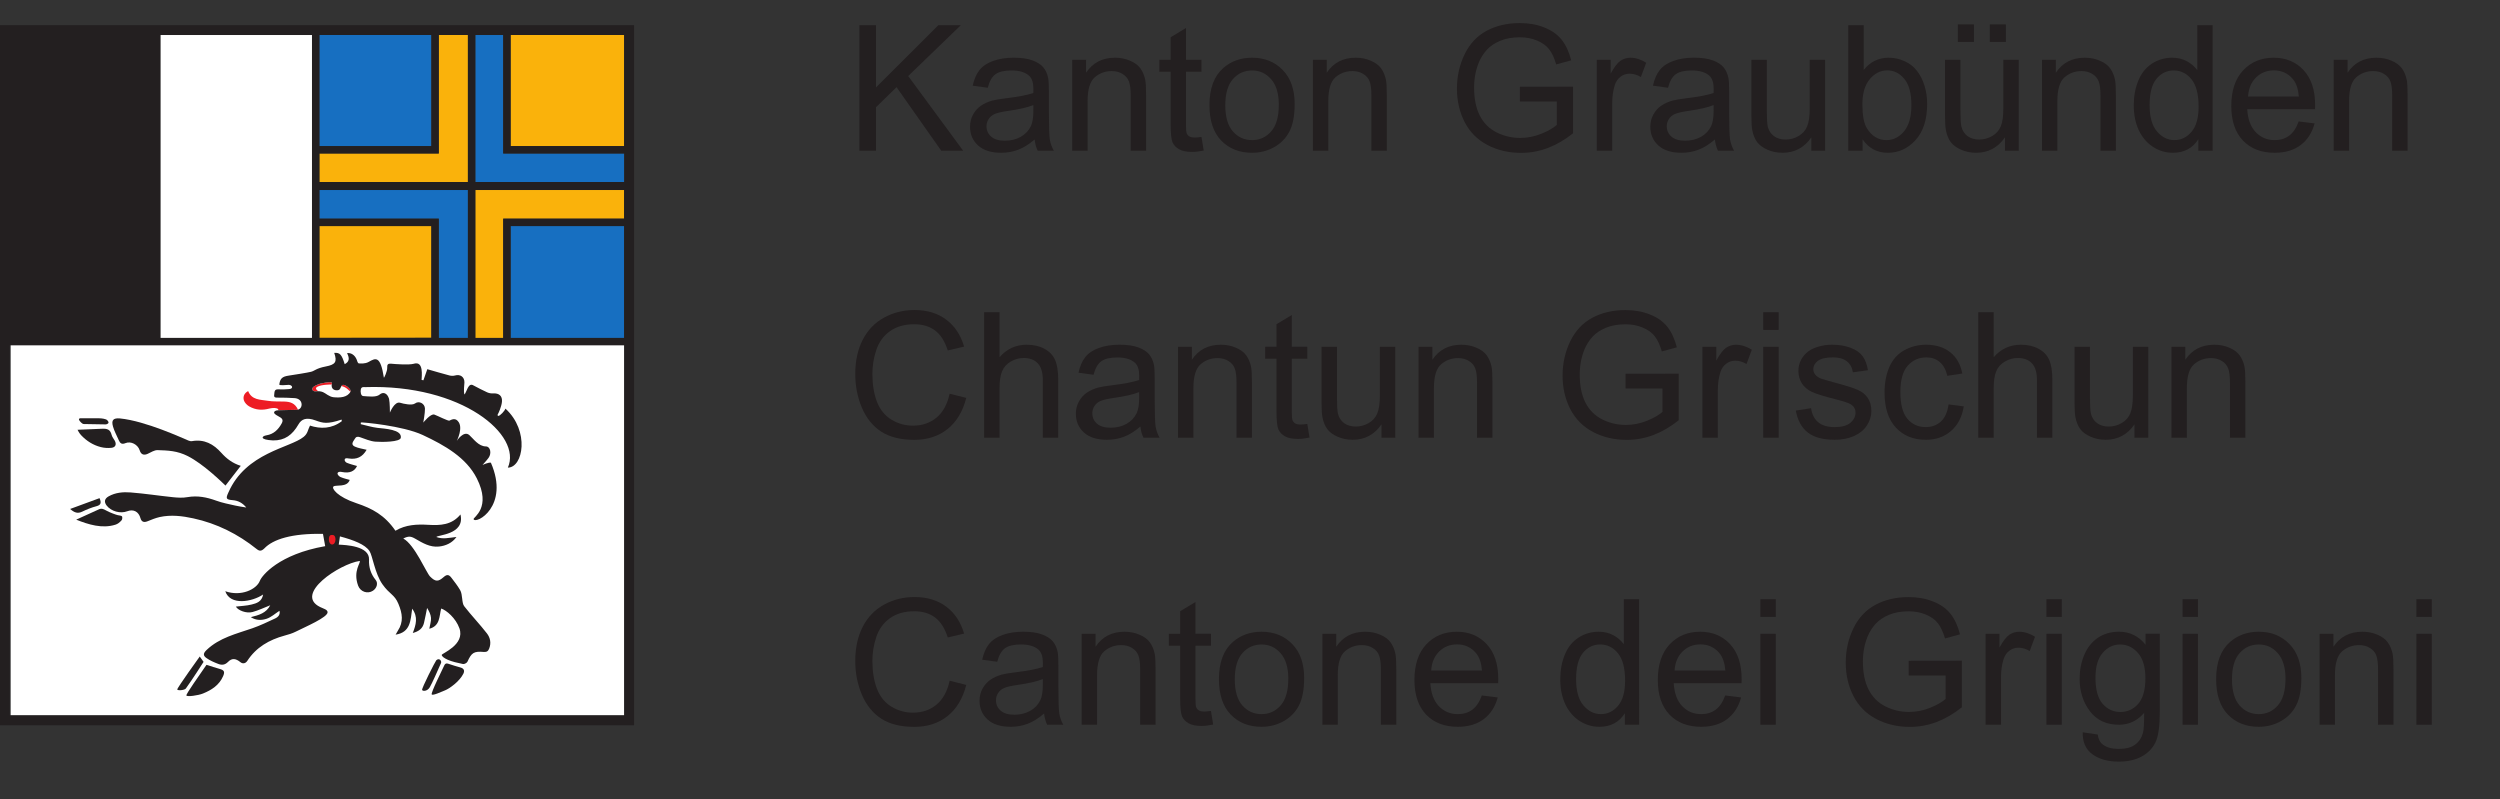 <?xml version="1.0" encoding="UTF-8" standalone="no"?>
<!-- Created with Inkscape (http://www.inkscape.org/) -->

<svg
   version="1.1"
   id="svg2"
   width="209"
   height="66.827"
   viewBox="0 0 209 66.827"
   sodipodi:docname="Logo_3-sprachig_4-farbig.eps"
   xmlns:inkscape="http://www.inkscape.org/namespaces/inkscape"
   xmlns:sodipodi="http://sodipodi.sourceforge.net/DTD/sodipodi-0.dtd"
   xmlns="http://www.w3.org/2000/svg"
   xmlns:svg="http://www.w3.org/2000/svg">
  <rect x="0" y="0" width="209" height="66.827" fill="#333333" stroke="none"/>
  <defs
     id="defs6" />
  <sodipodi:namedview
     id="namedview4"
     pagecolor="#ffffff"
     bordercolor="#000000"
     borderopacity="0.25"
     inkscape:showpageshadow="2"
     inkscape:pageopacity="0.0"
     inkscape:pagecheckerboard="0"
     inkscape:deskcolor="#d1d1d1" />
  <g
     id="g8"
     inkscape:groupmode="layer"
     inkscape:label="ink_ext_XXXXXX"
     transform="matrix(1.333,0,0,-1.333,0,66.827)">
    <g
       id="g10"
       transform="scale(0.1)">
      <g
         id="g12"
         transform="scale(10)">
        <g
           aria-label="Kanton Graubünden
Chantun Grischun
Cantone dei Grigioni"
           transform="matrix(1,0,0,-1,53.091,40.68)"
           id="text20"
           style="font-size:11px;font-family:Arial;-inkscape-font-specification:ArialMT;fill:#231f20">
          <path
             d="M 0.806,0 V -7.874 H 1.848 v 3.905 L 5.758,-7.874 H 7.17 L 3.867,-4.684 7.315,0 h -1.375 L 3.137,-3.985 1.848,-2.729 V 0 Z"
             id="path72" />
          <path
             d="m 11.796,-0.704 q -0.537,0.457 -1.037,0.645 -0.494,0.188 -1.063,0.188 -0.94,0 -1.445,-0.457 -0.505,-0.462 -0.505,-1.176 0,-0.419 0.188,-0.763 0.193,-0.349 0.5,-0.559 0.312,-0.209 0.698,-0.317 0.285,-0.075 0.859,-0.145 1.171,-0.14 1.724,-0.333 0.005,-0.199 0.005,-0.252 0,-0.591 -0.274,-0.833 -0.371,-0.328 -1.101,-0.328 -0.682,0 -1.01,0.242 -0.322,0.236 -0.478,0.843 L 7.913,-4.077 q 0.129,-0.607 0.424,-0.978 0.295,-0.376 0.854,-0.575 0.559,-0.204 1.294,-0.204 0.73,0 1.187,0.172 0.457,0.172 0.671,0.435 0.215,0.258 0.301,0.655 0.048,0.247 0.048,0.892 v 1.289 q 0,1.348 0.059,1.708 Q 12.817,-0.328 13,0 h -1.01 q -0.15,-0.301 -0.193,-0.704 z M 11.716,-2.863 q -0.526,0.215 -1.579,0.365 -0.596,0.086 -0.843,0.193 -0.247,0.107 -0.381,0.317 -0.134,0.204 -0.134,0.457 0,0.387 0.29,0.645 0.295,0.258 0.859,0.258 0.559,0 0.994,-0.242 0.435,-0.247 0.639,-0.671 0.156,-0.328 0.156,-0.967 z"
             id="path74" />
          <path
             d="m 14.152,0 v -5.704 h 0.87 v 0.811 q 0.628,-0.94 1.815,-0.94 0.516,0 0.945,0.188 0.435,0.183 0.65,0.483 0.215,0.301 0.301,0.714 0.054,0.269 0.054,0.94 V 0 H 17.821 v -3.47 q 0,-0.591 -0.113,-0.881 -0.113,-0.295 -0.403,-0.467 -0.285,-0.177 -0.671,-0.177 -0.618,0 -1.069,0.392 -0.446,0.392 -0.446,1.488 V 0 Z"
             id="path76" />
          <path
             d="m 22.261,-0.865 0.14,0.854 q -0.408,0.086 -0.73,0.086 -0.526,0 -0.816,-0.167 Q 20.563,-0.258 20.445,-0.526 20.327,-0.8 20.327,-1.67 v -3.282 h -0.709 v -0.752 h 0.709 v -1.413 l 0.961,-0.58 v 1.993 h 0.972 v 0.752 h -0.972 v 3.335 q 0,0.414 0.048,0.532 0.054,0.118 0.167,0.188 0.118,0.07 0.333,0.07 0.161,0 0.424,-0.038 z"
             id="path78" />
          <path
             d="m 22.76,-2.852 q 0,-1.584 0.881,-2.347 0.736,-0.634 1.794,-0.634 1.176,0 1.923,0.773 0.747,0.768 0.747,2.127 0,1.101 -0.333,1.735 -0.328,0.628 -0.961,0.978 -0.628,0.349 -1.375,0.349 -1.198,0 -1.939,-0.768 -0.736,-0.768 -0.736,-2.213 z m 0.994,0 q 0,1.096 0.478,1.644 0.478,0.542 1.203,0.542 0.72,0 1.198,-0.548 0.478,-0.548 0.478,-1.67 0,-1.058 -0.483,-1.601 -0.478,-0.548 -1.192,-0.548 -0.725,0 -1.203,0.542 -0.478,0.542 -0.478,1.638 z"
             id="path80" />
          <path
             d="m 29.248,0 v -5.704 h 0.87 v 0.811 q 0.628,-0.94 1.815,-0.94 0.516,0 0.945,0.188 0.435,0.183 0.65,0.483 0.215,0.301 0.301,0.714 0.054,0.269 0.054,0.94 V 0 H 32.917 v -3.47 q 0,-0.591 -0.113,-0.881 -0.113,-0.295 -0.403,-0.467 -0.285,-0.177 -0.671,-0.177 -0.618,0 -1.069,0.392 -0.446,0.392 -0.446,1.488 V 0 Z"
             id="path82" />
          <path
             d="M 42.23,-3.088 V -4.012 l 3.335,-0.005 v 2.922 q -0.768,0.612 -1.584,0.924 -0.816,0.306 -1.676,0.306 -1.16,0 -2.111,-0.494 -0.945,-0.5 -1.429,-1.439 -0.483,-0.94 -0.483,-2.1 0,-1.149 0.478,-2.143 0.483,-0.999 1.386,-1.482 0.902,-0.483 2.079,-0.483 0.854,0 1.542,0.279 0.693,0.274 1.085,0.768 0.392,0.494 0.596,1.289 l -0.94,0.258 q -0.177,-0.602 -0.44,-0.945 -0.263,-0.344 -0.752,-0.548 -0.489,-0.209 -1.085,-0.209 -0.714,0 -1.235,0.22 -0.521,0.215 -0.843,0.569 -0.317,0.354 -0.494,0.779 -0.301,0.73 -0.301,1.584 0,1.053 0.36,1.762 0.365,0.709 1.058,1.053 0.693,0.344 1.472,0.344 0.677,0 1.321,-0.258 0.645,-0.263 0.978,-0.559 v -1.466 z"
             id="path84" />
          <path
             d="m 47.053,0 v -5.704 h 0.87 v 0.865 q 0.333,-0.607 0.612,-0.8 0.285,-0.193 0.623,-0.193 0.489,0 0.994,0.312 l -0.333,0.897 q -0.354,-0.209 -0.709,-0.209 -0.317,0 -0.569,0.193 -0.252,0.188 -0.36,0.526 -0.161,0.516 -0.161,1.128 V 0 Z"
             id="path86" />
          <path
             d="m 54.46,-0.704 q -0.537,0.457 -1.037,0.645 -0.494,0.188 -1.063,0.188 -0.94,0 -1.445,-0.457 -0.505,-0.462 -0.505,-1.176 0,-0.419 0.188,-0.763 0.193,-0.349 0.5,-0.559 0.312,-0.209 0.698,-0.317 0.285,-0.075 0.859,-0.145 1.171,-0.14 1.724,-0.333 0.005,-0.199 0.005,-0.252 0,-0.591 -0.274,-0.833 -0.371,-0.328 -1.101,-0.328 -0.682,0 -1.01,0.242 -0.322,0.236 -0.478,0.843 l -0.945,-0.129 q 0.129,-0.607 0.424,-0.978 0.295,-0.376 0.854,-0.575 0.559,-0.204 1.294,-0.204 0.73,0 1.187,0.172 0.457,0.172 0.671,0.435 0.215,0.258 0.301,0.655 0.048,0.247 0.048,0.892 v 1.289 q 0,1.348 0.059,1.708 Q 55.48,-0.328 55.663,0 h -1.01 q -0.15,-0.301 -0.193,-0.704 z M 54.379,-2.863 q -0.526,0.215 -1.579,0.365 -0.596,0.086 -0.843,0.193 -0.247,0.107 -0.381,0.317 -0.134,0.204 -0.134,0.457 0,0.387 0.29,0.645 0.295,0.258 0.859,0.258 0.559,0 0.994,-0.242 0.435,-0.247 0.639,-0.671 0.156,-0.328 0.156,-0.967 z"
             id="path88" />
          <path
             d="m 60.508,0 v -0.838 q -0.666,0.967 -1.81,0.967 -0.505,0 -0.945,-0.193 -0.435,-0.193 -0.65,-0.483 -0.209,-0.295 -0.295,-0.72 -0.059,-0.285 -0.059,-0.902 v -3.534 h 0.967 v 3.164 q 0,0.757 0.059,1.021 0.091,0.381 0.387,0.602 0.295,0.215 0.73,0.215 0.435,0 0.816,-0.22 0.381,-0.226 0.537,-0.607 0.161,-0.387 0.161,-1.117 v -3.056 h 0.967 V 0 Z"
             id="path90" />
          <path
             d="m 63.722,0 h -0.897 v -7.874 h 0.967 v 2.809 q 0.612,-0.768 1.563,-0.768 0.526,0 0.994,0.215 0.473,0.209 0.773,0.596 0.306,0.381 0.478,0.924 0.172,0.542 0.172,1.16 0,1.466 -0.725,2.267 -0.725,0.8 -1.74,0.8 -1.01,0 -1.584,-0.843 z m -0.011,-2.895 q 0,1.026 0.279,1.482 0.457,0.747 1.235,0.747 0.634,0 1.096,-0.548 0.462,-0.553 0.462,-1.644 0,-1.117 -0.446,-1.649 -0.44,-0.532 -1.069,-0.532 -0.634,0 -1.096,0.553 -0.462,0.548 -0.462,1.59 z"
             id="path92" />
          <path
             d="m 72.651,0 v -0.838 q -0.666,0.967 -1.81,0.967 -0.505,0 -0.945,-0.193 -0.435,-0.193 -0.65,-0.483 -0.209,-0.295 -0.295,-0.72 -0.059,-0.285 -0.059,-0.902 v -3.534 h 0.967 v 3.164 q 0,0.757 0.059,1.021 0.091,0.381 0.387,0.602 0.295,0.215 0.73,0.215 0.435,0 0.816,-0.22 0.381,-0.226 0.537,-0.607 0.161,-0.387 0.161,-1.117 v -3.056 h 0.967 V 0 Z m -2.954,-6.821 v -1.101 h 1.01 v 1.101 z m 2.003,0 v -1.101 h 1.01 v 1.101 z"
             id="path94" />
          <path
             d="m 74.973,0 v -5.704 h 0.87 v 0.811 q 0.628,-0.94 1.815,-0.94 0.516,0 0.945,0.188 0.435,0.183 0.65,0.483 0.215,0.301 0.301,0.714 0.054,0.269 0.054,0.94 V 0 h -0.967 v -3.47 q 0,-0.591 -0.113,-0.881 -0.113,-0.295 -0.403,-0.467 -0.285,-0.177 -0.671,-0.177 -0.618,0 -1.069,0.392 -0.446,0.392 -0.446,1.488 V 0 Z"
             id="path96" />
          <path
             d="m 84.779,0 v -0.72 q -0.542,0.849 -1.595,0.849 -0.682,0 -1.257,-0.376 -0.569,-0.376 -0.886,-1.047 -0.312,-0.677 -0.312,-1.552 0,-0.854 0.285,-1.547 0.285,-0.698 0.854,-1.069 0.569,-0.371 1.273,-0.371 0.516,0 0.918,0.22 0.403,0.215 0.655,0.564 V -7.874 H 85.676 V 0 Z m -3.056,-2.847 q 0,1.096 0.462,1.638 0.462,0.542 1.09,0.542 0.634,0 1.074,-0.516 0.446,-0.521 0.446,-1.584 0,-1.171 -0.451,-1.719 -0.451,-0.548 -1.112,-0.548 -0.645,0 -1.08,0.526 -0.43,0.526 -0.43,1.66 z"
             id="path98" />
          <path
             d="m 91.072,-1.837 0.999,0.124 q -0.236,0.875 -0.875,1.359 -0.639,0.483 -1.633,0.483 -1.251,0 -1.987,-0.768 -0.73,-0.773 -0.73,-2.165 0,-1.439 0.741,-2.234 0.741,-0.795 1.923,-0.795 1.144,0 1.869,0.779 0.725,0.779 0.725,2.191 0,0.086 -0.005,0.258 h -4.254 q 0.054,0.94 0.532,1.439 0.478,0.5 1.192,0.5 0.532,0 0.908,-0.279 0.376,-0.279 0.596,-0.892 z m -3.174,-1.563 h 3.185 q -0.064,-0.72 -0.365,-1.08 -0.462,-0.559 -1.198,-0.559 -0.666,0 -1.123,0.446 -0.451,0.446 -0.5,1.192 z"
             id="path100" />
          <path
             d="m 93.268,0 v -5.704 h 0.87 v 0.811 q 0.628,-0.94 1.815,-0.94 0.516,0 0.945,0.188 0.435,0.183 0.65,0.483 0.215,0.301 0.301,0.714 0.054,0.269 0.054,0.94 V 0 h -0.967 v -3.47 q 0,-0.591 -0.113,-0.881 -0.113,-0.295 -0.403,-0.467 -0.285,-0.177 -0.671,-0.177 -0.618,0 -1.069,0.392 -0.446,0.392 -0.446,1.488 V 0 Z"
             id="path102" />
          <path
             d="m 6.467,15.239 1.042,0.263 q -0.328,1.284 -1.182,1.96 -0.849,0.671 -2.079,0.671 -1.273,0 -2.073,-0.516 -0.795,-0.521 -1.214,-1.504 -0.414,-0.983 -0.414,-2.111 0,-1.23 0.467,-2.143 0.473,-0.918 1.337,-1.391 0.87,-0.478 1.912,-0.478 1.182,0 1.987,0.602 0.806,0.602 1.123,1.692 L 6.349,12.527 Q 6.075,11.667 5.554,11.275 q -0.521,-0.392 -1.311,-0.392 -0.908,0 -1.52,0.435 -0.607,0.435 -0.854,1.171 -0.247,0.73 -0.247,1.509 0,1.004 0.29,1.756 0.295,0.747 0.913,1.117 0.618,0.371 1.337,0.371 0.875,0 1.482,-0.505 0.607,-0.505 0.822,-1.499 z"
             id="path104" />
          <path
             d="m 8.63,18 v -7.874 h 0.967 v 2.825 q 0.677,-0.784 1.708,-0.784 0.634,0 1.101,0.252 0.467,0.247 0.666,0.688 0.204,0.44 0.204,1.278 V 18 h -0.967 v -3.615 q 0,-0.725 -0.317,-1.053 -0.312,-0.333 -0.886,-0.333 -0.43,0 -0.811,0.226 -0.376,0.22 -0.537,0.602 -0.161,0.381 -0.161,1.053 V 18 Z"
             id="path106" />
          <path
             d="m 18.432,17.296 q -0.537,0.457 -1.037,0.645 -0.494,0.188 -1.063,0.188 -0.94,0 -1.445,-0.457 -0.505,-0.462 -0.505,-1.176 0,-0.419 0.188,-0.763 0.193,-0.349 0.5,-0.559 0.312,-0.209 0.698,-0.317 0.285,-0.075 0.859,-0.145 1.171,-0.14 1.724,-0.333 0.005,-0.199 0.005,-0.252 0,-0.591 -0.274,-0.833 -0.371,-0.328 -1.101,-0.328 -0.682,0 -1.01,0.242 -0.322,0.236 -0.478,0.843 L 14.548,13.923 q 0.129,-0.607 0.424,-0.978 0.295,-0.376 0.854,-0.575 0.559,-0.204 1.294,-0.204 0.73,0 1.187,0.172 0.457,0.172 0.671,0.435 0.215,0.258 0.301,0.655 0.048,0.247 0.048,0.892 v 1.289 q 0,1.348 0.059,1.708 0.064,0.354 0.247,0.682 h -1.01 q -0.15,-0.301 -0.193,-0.704 z m -0.081,-2.159 q -0.526,0.215 -1.579,0.365 -0.596,0.086 -0.843,0.193 -0.247,0.107 -0.381,0.317 -0.134,0.204 -0.134,0.457 0,0.387 0.29,0.645 0.295,0.258 0.859,0.258 0.559,0 0.994,-0.242 0.435,-0.247 0.639,-0.671 0.156,-0.328 0.156,-0.967 z"
             id="path108" />
          <path
             d="m 20.789,18 v -5.704 h 0.87 v 0.811 q 0.628,-0.94 1.815,-0.94 0.516,0 0.945,0.188 0.435,0.183 0.65,0.483 0.215,0.301 0.301,0.714 0.054,0.269 0.054,0.94 V 18 h -0.967 v -3.47 q 0,-0.591 -0.113,-0.881 -0.113,-0.295 -0.403,-0.467 -0.285,-0.177 -0.671,-0.177 -0.618,0 -1.069,0.392 -0.446,0.392 -0.446,1.488 V 18 Z"
             id="path110" />
          <path
             d="m 28.897,17.135 0.14,0.854 q -0.408,0.086 -0.73,0.086 -0.526,0 -0.816,-0.167 -0.29,-0.167 -0.408,-0.435 -0.118,-0.274 -0.118,-1.144 v -3.282 h -0.709 v -0.752 h 0.709 v -1.413 l 0.961,-0.58 v 1.993 h 0.972 v 0.752 h -0.972 v 3.335 q 0,0.414 0.048,0.532 0.054,0.118 0.167,0.188 0.118,0.07 0.333,0.07 0.161,0 0.424,-0.038 z"
             id="path112" />
          <path
             d="m 33.55,18 v -0.838 q -0.666,0.967 -1.81,0.967 -0.505,0 -0.945,-0.193 -0.435,-0.193 -0.65,-0.483 -0.209,-0.295 -0.295,-0.72 -0.059,-0.285 -0.059,-0.902 v -3.534 h 0.967 v 3.164 q 0,0.757 0.059,1.021 0.091,0.381 0.387,0.602 0.295,0.215 0.73,0.215 0.435,0 0.816,-0.22 0.381,-0.226 0.537,-0.607 0.161,-0.387 0.161,-1.117 v -3.056 h 0.967 V 18 Z"
             id="path114" />
          <path
             d="m 35.873,18 v -5.704 h 0.87 v 0.811 q 0.628,-0.94 1.815,-0.94 0.516,0 0.945,0.188 0.435,0.183 0.65,0.483 0.215,0.301 0.301,0.714 0.054,0.269 0.054,0.94 V 18 h -0.967 v -3.47 q 0,-0.591 -0.113,-0.881 -0.113,-0.295 -0.403,-0.467 -0.285,-0.177 -0.671,-0.177 -0.618,0 -1.069,0.392 -0.446,0.392 -0.446,1.488 V 18 Z"
             id="path116" />
          <path
             d="m 48.855,14.912 v -0.924 l 3.335,-0.005 v 2.922 q -0.768,0.612 -1.584,0.924 -0.816,0.306 -1.676,0.306 -1.16,0 -2.111,-0.494 -0.945,-0.5 -1.429,-1.439 -0.483,-0.94 -0.483,-2.1 0,-1.149 0.478,-2.143 0.483,-0.999 1.386,-1.482 0.902,-0.483 2.079,-0.483 0.854,0 1.542,0.279 0.693,0.274 1.085,0.768 0.392,0.494 0.596,1.289 l -0.94,0.258 q -0.177,-0.602 -0.44,-0.945 -0.263,-0.344 -0.752,-0.548 -0.489,-0.209 -1.085,-0.209 -0.714,0 -1.235,0.22 -0.521,0.215 -0.843,0.569 -0.317,0.354 -0.494,0.779 -0.301,0.73 -0.301,1.584 0,1.053 0.36,1.762 0.365,0.709 1.058,1.053 0.693,0.344 1.472,0.344 0.677,0 1.321,-0.258 0.645,-0.263 0.978,-0.559 v -1.466 z"
             id="path118" />
          <path
             d="m 53.677,18 v -5.704 h 0.87 v 0.865 q 0.333,-0.607 0.612,-0.8 0.285,-0.193 0.623,-0.193 0.489,0 0.994,0.312 l -0.333,0.897 q -0.354,-0.209 -0.709,-0.209 -0.317,0 -0.569,0.193 -0.252,0.188 -0.36,0.526 -0.161,0.516 -0.161,1.128 V 18 Z"
             id="path120" />
          <path
             d="m 57.492,11.238 v -1.112 h 0.967 v 1.112 z m 0,6.762 v -5.704 h 0.967 V 18 Z"
             id="path122" />
          <path
             d="m 59.536,16.297 0.956,-0.15 q 0.081,0.575 0.446,0.881 0.371,0.306 1.031,0.306 0.666,0 0.988,-0.269 0.322,-0.274 0.322,-0.639 0,-0.328 -0.285,-0.516 -0.199,-0.129 -0.988,-0.328 -1.063,-0.269 -1.477,-0.462 -0.408,-0.199 -0.623,-0.542 -0.209,-0.349 -0.209,-0.768 0,-0.381 0.172,-0.704 0.177,-0.328 0.478,-0.542 0.226,-0.167 0.612,-0.279 0.392,-0.118 0.838,-0.118 0.671,0 1.176,0.193 0.51,0.193 0.752,0.526 0.242,0.328 0.333,0.881 l -0.945,0.129 q -0.064,-0.44 -0.376,-0.688 -0.306,-0.247 -0.87,-0.247 -0.666,0 -0.951,0.22 -0.285,0.22 -0.285,0.516 0,0.188 0.118,0.338 0.118,0.156 0.371,0.258 0.145,0.054 0.854,0.247 1.026,0.274 1.429,0.451 0.408,0.172 0.639,0.505 0.231,0.333 0.231,0.827 0,0.483 -0.285,0.913 -0.279,0.424 -0.811,0.661 -0.532,0.231 -1.203,0.231 -1.112,0 -1.697,-0.462 -0.58,-0.462 -0.741,-1.37 z"
             id="path124" />
          <path
             d="m 69.117,15.911 0.951,0.124 q -0.156,0.983 -0.8,1.542 -0.639,0.553 -1.574,0.553 -1.171,0 -1.885,-0.763 -0.709,-0.768 -0.709,-2.197 0,-0.924 0.306,-1.617 0.306,-0.693 0.929,-1.037 0.628,-0.349 1.364,-0.349 0.929,0 1.52,0.473 0.591,0.467 0.757,1.332 l -0.94,0.145 q -0.134,-0.575 -0.478,-0.865 -0.338,-0.29 -0.822,-0.29 -0.73,0 -1.187,0.526 -0.457,0.521 -0.457,1.654 0,1.149 0.44,1.67 0.44,0.521 1.149,0.521 0.569,0 0.951,-0.349 0.381,-0.349 0.483,-1.074 z"
             id="path126" />
          <path
             d="m 70.978,18 v -7.874 h 0.967 v 2.825 q 0.677,-0.784 1.708,-0.784 0.634,0 1.101,0.252 0.467,0.247 0.666,0.688 0.204,0.44 0.204,1.278 V 18 h -0.967 v -3.615 q 0,-0.725 -0.317,-1.053 -0.312,-0.333 -0.886,-0.333 -0.43,0 -0.811,0.226 -0.376,0.22 -0.537,0.602 -0.161,0.381 -0.161,1.053 V 18 Z"
             id="path128" />
          <path
             d="m 80.774,18 v -0.838 q -0.666,0.967 -1.81,0.967 -0.505,0 -0.945,-0.193 -0.435,-0.193 -0.65,-0.483 -0.209,-0.295 -0.295,-0.72 -0.059,-0.285 -0.059,-0.902 v -3.534 h 0.967 v 3.164 q 0,0.757 0.059,1.021 0.091,0.381 0.387,0.602 0.295,0.215 0.73,0.215 0.435,0 0.816,-0.22 0.381,-0.226 0.537,-0.607 0.161,-0.387 0.161,-1.117 v -3.056 h 0.967 V 18 Z"
             id="path130" />
          <path
             d="m 83.094,18 v -5.704 h 0.87 v 0.811 q 0.628,-0.94 1.815,-0.94 0.516,0 0.945,0.188 0.435,0.183 0.65,0.483 0.215,0.301 0.301,0.714 0.054,0.269 0.054,0.94 V 18 h -0.967 v -3.47 q 0,-0.591 -0.113,-0.881 -0.113,-0.295 -0.403,-0.467 -0.285,-0.177 -0.671,-0.177 -0.618,0 -1.069,0.392 -0.446,0.392 -0.446,1.488 V 18 Z"
             id="path132" />
          <path
             d="m 6.467,33.239 1.042,0.263 q -0.328,1.284 -1.182,1.96 -0.849,0.671 -2.079,0.671 -1.273,0 -2.073,-0.516 -0.795,-0.521 -1.214,-1.504 -0.414,-0.983 -0.414,-2.111 0,-1.23 0.467,-2.143 0.473,-0.918 1.337,-1.391 0.87,-0.478 1.912,-0.478 1.182,0 1.987,0.602 0.806,0.602 1.123,1.692 L 6.349,30.527 Q 6.075,29.667 5.554,29.275 q -0.521,-0.392 -1.311,-0.392 -0.908,0 -1.52,0.435 -0.607,0.435 -0.854,1.171 -0.247,0.73 -0.247,1.509 0,1.004 0.29,1.756 0.295,0.747 0.913,1.117 0.618,0.371 1.337,0.371 0.875,0 1.482,-0.505 0.607,-0.505 0.822,-1.499 z"
             id="path134" />
          <path
             d="m 12.391,35.296 q -0.537,0.457 -1.037,0.645 -0.494,0.188 -1.063,0.188 -0.94,0 -1.445,-0.457 -0.505,-0.462 -0.505,-1.176 0,-0.419 0.188,-0.763 0.193,-0.349 0.5,-0.559 0.312,-0.209 0.698,-0.317 0.285,-0.075 0.859,-0.145 1.171,-0.14 1.724,-0.333 0.005,-0.199 0.005,-0.252 0,-0.591 -0.274,-0.833 -0.371,-0.328 -1.101,-0.328 -0.682,0 -1.01,0.242 -0.322,0.236 -0.478,0.843 L 8.508,31.923 q 0.129,-0.607 0.424,-0.978 0.295,-0.376 0.854,-0.575 0.559,-0.204 1.294,-0.204 0.73,0 1.187,0.172 0.457,0.172 0.671,0.435 0.215,0.258 0.301,0.655 0.048,0.247 0.048,0.892 v 1.289 q 0,1.348 0.059,1.708 0.064,0.354 0.247,0.682 h -1.01 q -0.15,-0.301 -0.193,-0.704 z m -0.081,-2.159 q -0.526,0.215 -1.579,0.365 -0.596,0.086 -0.843,0.193 -0.247,0.107 -0.381,0.317 -0.134,0.204 -0.134,0.457 0,0.387 0.29,0.645 0.295,0.258 0.859,0.258 0.559,0 0.994,-0.242 0.435,-0.247 0.639,-0.671 0.156,-0.328 0.156,-0.967 z"
             id="path136" />
          <path
             d="m 14.747,36 v -5.704 h 0.87 v 0.811 q 0.628,-0.94 1.815,-0.94 0.516,0 0.945,0.188 0.435,0.183 0.65,0.483 0.215,0.301 0.301,0.714 0.054,0.269 0.054,0.94 V 36 h -0.967 v -3.47 q 0,-0.591 -0.113,-0.881 -0.113,-0.295 -0.403,-0.467 -0.285,-0.177 -0.671,-0.177 -0.618,0 -1.069,0.392 -0.446,0.392 -0.446,1.488 V 36 Z"
             id="path138" />
          <path
             d="m 22.855,35.135 0.14,0.854 q -0.408,0.086 -0.73,0.086 -0.526,0 -0.816,-0.167 -0.29,-0.167 -0.408,-0.435 -0.118,-0.274 -0.118,-1.144 v -3.282 h -0.709 v -0.752 h 0.709 v -1.413 l 0.961,-0.58 v 1.993 h 0.972 v 0.752 h -0.972 v 3.335 q 0,0.414 0.048,0.532 0.054,0.118 0.167,0.188 0.118,0.07 0.333,0.07 0.161,0 0.424,-0.038 z"
             id="path140" />
          <path
             d="m 23.355,33.148 q 0,-1.584 0.881,-2.347 0.736,-0.634 1.794,-0.634 1.176,0 1.923,0.773 0.747,0.768 0.747,2.127 0,1.101 -0.333,1.735 -0.328,0.628 -0.961,0.978 -0.628,0.349 -1.375,0.349 -1.198,0 -1.939,-0.768 -0.736,-0.768 -0.736,-2.213 z m 0.994,0 q 0,1.096 0.478,1.644 0.478,0.542 1.203,0.542 0.72,0 1.198,-0.548 0.478,-0.548 0.478,-1.67 0,-1.058 -0.483,-1.601 -0.478,-0.548 -1.192,-0.548 -0.725,0 -1.203,0.542 -0.478,0.542 -0.478,1.638 z"
             id="path142" />
          <path
             d="m 29.843,36 v -5.704 h 0.87 v 0.811 q 0.628,-0.94 1.815,-0.94 0.516,0 0.945,0.188 0.435,0.183 0.65,0.483 0.215,0.301 0.301,0.714 0.054,0.269 0.054,0.94 V 36 h -0.967 v -3.47 q 0,-0.591 -0.113,-0.881 -0.113,-0.295 -0.403,-0.467 -0.285,-0.177 -0.671,-0.177 -0.618,0 -1.069,0.392 -0.446,0.392 -0.446,1.488 V 36 Z"
             id="path144" />
          <path
             d="m 39.842,34.163 0.999,0.124 q -0.236,0.875 -0.875,1.359 -0.639,0.483 -1.633,0.483 -1.251,0 -1.987,-0.768 -0.73,-0.773 -0.73,-2.165 0,-1.439 0.741,-2.234 0.741,-0.795 1.923,-0.795 1.144,0 1.869,0.779 0.725,0.779 0.725,2.191 0,0.086 -0.005,0.258 h -4.254 q 0.054,0.94 0.532,1.439 0.478,0.5 1.192,0.5 0.532,0 0.908,-0.279 0.376,-0.279 0.596,-0.892 z m -3.174,-1.563 h 3.185 q -0.064,-0.72 -0.365,-1.08 -0.462,-0.559 -1.198,-0.559 -0.666,0 -1.123,0.446 -0.451,0.446 -0.5,1.192 z"
             id="path146" />
          <path
             d="m 48.812,36 v -0.72 q -0.542,0.849 -1.595,0.849 -0.682,0 -1.257,-0.376 -0.569,-0.376 -0.886,-1.047 -0.312,-0.677 -0.312,-1.552 0,-0.854 0.285,-1.547 0.285,-0.698 0.854,-1.069 0.569,-0.371 1.273,-0.371 0.516,0 0.918,0.22 0.403,0.215 0.655,0.564 v -2.825 h 0.961 V 36 Z m -3.056,-2.847 q 0,1.096 0.462,1.638 0.462,0.542 1.09,0.542 0.634,0 1.074,-0.516 0.446,-0.521 0.446,-1.584 0,-1.171 -0.451,-1.719 -0.451,-0.548 -1.112,-0.548 -0.645,0 -1.08,0.526 -0.43,0.526 -0.43,1.66 z"
             id="path148" />
          <path
             d="m 55.105,34.163 0.999,0.124 q -0.236,0.875 -0.875,1.359 -0.639,0.483 -1.633,0.483 -1.251,0 -1.987,-0.768 -0.73,-0.773 -0.73,-2.165 0,-1.439 0.741,-2.234 0.741,-0.795 1.923,-0.795 1.144,0 1.869,0.779 0.725,0.779 0.725,2.191 0,0.086 -0.005,0.258 h -4.254 q 0.054,0.94 0.532,1.439 0.478,0.5 1.192,0.5 0.532,0 0.908,-0.279 0.376,-0.279 0.596,-0.892 z m -3.174,-1.563 h 3.185 q -0.064,-0.72 -0.365,-1.08 -0.462,-0.559 -1.198,-0.559 -0.666,0 -1.123,0.446 -0.451,0.446 -0.5,1.192 z"
             id="path150" />
          <path
             d="m 57.311,29.238 v -1.112 h 0.967 v 1.112 z m 0,6.762 v -5.704 h 0.967 V 36 Z"
             id="path152" />
          <path
             d="m 66.614,32.912 v -0.924 l 3.335,-0.005 v 2.922 q -0.768,0.612 -1.584,0.924 -0.816,0.306 -1.676,0.306 -1.16,0 -2.111,-0.494 -0.945,-0.5 -1.429,-1.439 -0.483,-0.94 -0.483,-2.1 0,-1.149 0.478,-2.143 0.483,-0.999 1.386,-1.482 0.902,-0.483 2.079,-0.483 0.854,0 1.542,0.279 0.693,0.274 1.085,0.768 0.392,0.494 0.596,1.289 l -0.94,0.258 q -0.177,-0.602 -0.44,-0.945 -0.263,-0.344 -0.752,-0.548 -0.489,-0.209 -1.085,-0.209 -0.714,0 -1.235,0.22 -0.521,0.215 -0.843,0.569 -0.317,0.354 -0.494,0.779 -0.301,0.73 -0.301,1.584 0,1.053 0.36,1.762 0.365,0.709 1.058,1.053 0.693,0.344 1.472,0.344 0.677,0 1.321,-0.258 0.645,-0.263 0.978,-0.559 v -1.466 z"
             id="path154" />
          <path
             d="m 71.437,36 v -5.704 h 0.87 v 0.865 q 0.333,-0.607 0.612,-0.8 0.285,-0.193 0.623,-0.193 0.489,0 0.994,0.312 l -0.333,0.897 q -0.354,-0.209 -0.709,-0.209 -0.317,0 -0.569,0.193 -0.252,0.188 -0.36,0.526 -0.161,0.516 -0.161,1.128 V 36 Z"
             id="path156" />
          <path
             d="m 75.251,29.238 v -1.112 h 0.967 v 1.112 z m 0,6.762 v -5.704 h 0.967 V 36 Z"
             id="path158" />
          <path
             d="m 77.528,36.473 0.94,0.14 q 0.059,0.435 0.328,0.634 0.36,0.269 0.983,0.269 0.671,0 1.037,-0.269 0.365,-0.269 0.494,-0.752 0.075,-0.295 0.07,-1.241 Q 80.746,36 79.8,36 q -1.176,0 -1.821,-0.849 -0.645,-0.849 -0.645,-2.036 0,-0.816 0.295,-1.504 0.295,-0.693 0.854,-1.069 0.564,-0.376 1.321,-0.376 1.01,0 1.665,0.816 v -0.688 h 0.892 v 4.931 q 0,1.332 -0.274,1.885 -0.269,0.559 -0.859,0.881 -0.585,0.322 -1.445,0.322 -1.021,0 -1.649,-0.462 -0.628,-0.457 -0.607,-1.38 z m 0.8,-3.427 q 0,1.123 0.446,1.638 0.446,0.516 1.117,0.516 0.666,0 1.117,-0.51 0.451,-0.516 0.451,-1.611 0,-1.047 -0.467,-1.579 -0.462,-0.532 -1.117,-0.532 -0.645,0 -1.096,0.526 -0.451,0.521 -0.451,1.552 z"
             id="path160" />
          <path
             d="m 83.79,29.238 v -1.112 h 0.967 v 1.112 z m 0,6.762 v -5.704 h 0.967 V 36 Z"
             id="path162" />
          <path
             d="m 85.895,33.148 q 0,-1.584 0.881,-2.347 0.736,-0.634 1.794,-0.634 1.176,0 1.923,0.773 0.747,0.768 0.747,2.127 0,1.101 -0.333,1.735 -0.328,0.628 -0.961,0.978 -0.628,0.349 -1.375,0.349 -1.198,0 -1.939,-0.768 -0.736,-0.768 -0.736,-2.213 z m 0.994,0 q 0,1.096 0.478,1.644 0.478,0.542 1.203,0.542 0.72,0 1.198,-0.548 0.478,-0.548 0.478,-1.67 0,-1.058 -0.483,-1.601 -0.478,-0.548 -1.192,-0.548 -0.725,0 -1.203,0.542 -0.478,0.542 -0.478,1.638 z"
             id="path164" />
          <path
             d="m 92.382,36 v -5.704 h 0.87 v 0.811 q 0.628,-0.94 1.815,-0.94 0.516,0 0.945,0.188 0.435,0.183 0.65,0.483 0.215,0.301 0.301,0.714 0.054,0.269 0.054,0.94 V 36 h -0.967 v -3.47 q 0,-0.591 -0.113,-0.881 -0.113,-0.295 -0.403,-0.467 -0.285,-0.177 -0.671,-0.177 -0.618,0 -1.069,0.392 -0.446,0.392 -0.446,1.488 V 36 Z"
             id="path166" />
          <path
             d="m 98.453,29.238 v -1.112 h 0.967 v 1.112 z m 0,6.762 v -5.704 h 0.967 V 36 Z"
             id="path168" />
        </g>
      </g>
      <path
         d="M 391.492,52.676 H 6.695 V 285.059 H 391.492 V 52.676"
         style="fill:#ffffff;fill-opacity:1;fill-rule:nonzero;stroke:none"
         id="path22" />
      <path
         d="m 215.371,259.977 c -0.566,0.062 -0.922,-0.258 -1.215,-0.731 1.407,-0.418 2.778,-1.008 3.754,-1.902 0.649,-0.598 1.27,-1.153 1.86,-1.684 0.031,0.059 0.074,0.098 0.101,0.16 0.484,0.977 -2.32,3.903 -4.5,4.157"
         style="fill:#ed1c24;fill-opacity:1;fill-rule:evenodd;stroke:none"
         id="path24" />
      <path
         d="m 207.68,261.598 c -1.453,0.226 -5.313,-0.465 -6.571,-0.797 -1.382,-0.363 -5.015,-1.75 -5.226,-3.102 -0.215,-1.347 0.972,-1.918 2.062,-1.812 0.633,0.066 1.164,0.086 1.668,0.082 -1.101,0.719 -2.261,1.859 -0.609,2.785 2.644,1.484 8.922,1.437 8.922,1.437 0,0 0.094,-0.007 0.137,-0.007 0.125,0.64 0.292,1.304 -0.383,1.414"
         style="fill:#ed1c24;fill-opacity:1;fill-rule:evenodd;stroke:none"
         id="path26" />
      <path
         d="m 174.633,244.023 c 0,0 -0.039,0.352 -0.27,0.735 -0.441,0.711 -3.031,0.972 -5.324,0.359 -4.367,-1.172 -8.519,-1.094 -12.816,1.371 -1.317,0.758 -2.848,2.321 -3.285,3.813 -0.653,2.277 0.222,4.48 2.691,5.758 2.258,-5.711 7.652,-5.305 12.258,-6.082 3.426,-0.579 6.984,-0.352 10.488,-0.485 3.441,-0.129 6.598,-0.82 8.559,-5.168 l -12.301,-0.301"
         style="fill:#ed1c24;fill-opacity:1;fill-rule:nonzero;stroke:none"
         id="path28" />
      <path
         d="m 215.371,259.977 c -1.516,0.175 -1.555,-2.454 -2.726,-3.125 -1.165,-0.676 -4.696,-0.485 -4.668,2.718 0.007,0.746 0.601,1.883 -0.297,2.028 -1.453,0.226 -5.313,-0.465 -6.571,-0.797 -1.382,-0.363 -5.015,-1.75 -5.226,-3.102 -0.215,-1.347 0.972,-1.918 2.062,-1.812 2.02,0.207 3.164,0.09 4.633,-0.492 1.656,-0.661 3.805,-2.918 6.66,-3.2 3.711,-0.359 8.7,-0.281 10.633,3.625 0.484,0.977 -2.32,3.903 -4.5,4.157 z m -29.137,-15.653 c 1.496,0 2.926,1.301 2.926,3.278 0,2.441 -1.941,3.878 -4.371,4.043 -3.476,0.238 -6.969,0.32 -10.453,0.308 -1.375,-0.004 -2.676,-0.113 -2.371,1.742 0.246,1.504 -0.168,3.641 2.613,3.457 2.156,-0.14 4.344,-0.062 6.496,0.145 0.735,0.066 2.106,0.187 2.102,1.262 -0.012,1.027 -1.383,1.425 -2.16,1.402 -1.52,-0.039 -5.981,-0.617 -5.852,0.293 0.516,3.586 1.746,4.875 5.691,5.473 3.946,0.597 11.801,1.836 14.188,2.425 2.395,0.598 3.117,2.157 9.254,3.34 6.137,1.188 7.262,2.871 5.312,8.531 3.555,0.258 4.688,-0.96 6.579,-7.085 2.796,1.472 3.242,3.562 1.476,6.925 2.602,0.352 4.949,-1.289 6.059,-4.109 0.343,-0.871 0.578,-2.297 1.422,-2.34 0.851,-0.051 3.808,-0.363 6.089,0.945 4.352,2.485 7.36,4.098 9.52,-9.851 0.082,-0.535 2.242,4.078 2.098,6.293 -0.125,1.922 0.562,2.637 2.402,2.437 2.441,-0.265 11.312,-0.89 14.137,-0.07 6.578,2.141 5.023,-7.996 5.023,-10.113 0.383,-0.078 0.762,-0.157 1.145,-0.227 0.765,2.176 1.527,4.356 2.437,6.957 4.547,-1.301 9.223,-2.695 13.934,-3.937 1.09,-0.285 2.394,-0.317 3.465,-0.004 3.257,0.961 5.953,-0.934 5.882,-4.371 -0.027,-1.223 -0.679,-5.868 0.028,-7.563 1.375,1.387 2.347,7.852 5.672,5.676 2.847,-1.496 5.683,-3.016 8.609,-4.332 1.125,-0.508 2.496,-0.738 3.723,-0.66 3.703,0.242 5.855,-1.621 5.504,-5.278 -0.157,-1.652 -0.735,-3.277 -1.274,-4.863 -0.402,-1.211 -1.039,-2.336 -1.57,-3.496 0.195,-0.168 0.39,-0.344 0.59,-0.508 1.125,0.145 4.039,3.192 4.433,4.617 15.375,-14.043 11.098,-37.039 1.516,-37.011 9.109,20.246 -28.551,52.519 -89.492,50.48 -0.887,0.02 -2.301,0.305 -2.688,-1.273 -0.375,-1.547 -0.062,-4.239 1.449,-4.332 3.047,-0.192 8.153,-0.95 10.313,0.937 2.074,1.809 4.742,1.149 5.918,-2.668 0.543,-2.586 0.531,-8.648 0.531,-8.648 0,0 2.883,7.285 6.418,6.179 2.344,-0.726 7.504,-1.816 9.352,-0.425 2.468,1.871 6.129,-0.039 6.214,-3.239 0.079,-2.722 -1.062,-8.777 -1.062,-8.777 0,0 4.668,5.859 6.965,5.02 2.304,-0.84 8.742,-4.2 9.492,-3.782 2.305,1.313 4.051,1.203 5.301,-0.371 3.594,-3.953 -0.742,-12.332 -0.742,-12.332 0,0 4.351,6.746 7.863,3.633 2.512,-2.187 5.703,-7.09 10.426,-7.117 2.761,-0.024 3.691,-4.301 1.648,-7.152 -1.133,-1.583 -3.797,-4.461 -3.797,-4.461 0,0 3.688,1.718 5.242,1.433 11.938,-27.449 -9.519,-38.887 -10.855,-35.43 -0.266,1.165 11.394,7.102 2.019,25.61 -6.558,12.945 -20.003,20.68 -33.91,27.168 -12.511,5.836 -37.886,8.074 -38.8,7.879 -0.024,-0.364 -0.047,-0.723 -0.075,-1.086 3.485,-0.797 6.938,-1.883 10.461,-2.313 4.399,-0.539 15.52,-0.957 14.668,-6.242 -0.429,-2.683 -11.801,-2.754 -15.984,-2.41 -3.274,0.273 -6.469,1.75 -9.653,2.82 -1.398,0.481 -2.492,0.293 -3.148,-0.976 -0.652,-1.278 -3.094,-3.543 -0.062,-4.942 2.304,-1.054 4.957,-1.367 7.421,-2 -2.652,-4.601 -6.214,-6.261 -11.421,-5.429 -0.723,0.117 -2.118,0.39 -2.329,-0.645 -0.207,-1.035 0.75,-1.855 1.399,-2.117 2.051,-0.844 4.226,-1.352 6.332,-1.977 -1.598,-3.425 -4.723,-4.675 -9.332,-3.789 -0.867,0.18 -2.34,0.371 -2.813,-0.547 -0.476,-0.918 0.899,-2.183 1.692,-2.558 1.722,-0.828 5.867,-1.824 5.867,-1.824 -1.625,-4.903 -8.637,-2.942 -10.148,-4.102 -1.512,-1.172 2.468,-6.574 14.25,-10.488 10.082,-3.352 17.839,-7.52 24.566,-17.305 6.508,3.867 13.496,4.133 20.664,3.711 7.363,-0.43 14.629,-0.188 20.121,6.492 3.012,-12.82 -14.851,-12.781 -15.098,-14.14 4.008,-1.493 7.594,-0.528 12.582,0.039 -2.589,-3.75 -6.761,-5.594 -11.035,-6.012 -5.59,-0.57 -10.211,2.242 -14.808,4.91 -2.856,1.648 -4.317,1.727 -7.52,0.129 7.074,-3.773 14.438,-21.418 16.785,-23.801 3.453,-3.508 5.184,-3.32 8.543,-0.39 2.035,1.777 3.278,1.699 4.926,-0.5 1.879,-2.489 3.668,-4.696 5.399,-7.645 1.734,-2.949 0.878,-8.066 2.609,-10.176 4.215,-5.469 10.039,-11.582 14.238,-17.051 2.078,-2.707 2.719,-5.996 1.403,-9.406 -0.606,-1.562 -1.446,-2.344 -3.395,-2.176 -6.277,0.547 -7.695,-0.488 -10.25,-6.102 -0.355,-0.793 -1.957,-1.645 -2.781,-1.476 -3.219,0.644 -7.117,1.57 -9.496,2.644 -2.391,1.078 -3.778,2.121 -3.864,3.059 -0.089,0.938 14.758,6.336 11.102,16.68 -2.277,6.434 -8.207,11.414 -11.449,12.43 -1.258,-4.918 -0.633,-10.957 -7.446,-12.684 0.438,2.528 1.219,4.707 1.071,6.817 -0.16,2.148 -1.227,4.238 -2.457,6.23 -0.645,-3.144 -1.2,-6.32 -1.953,-9.445 -0.836,-3.426 -3.2,-5.274 -7.024,-6.27 2.02,5.227 3.449,10.012 -0.375,15.246 -1.047,-7.343 -0.973,-14.836 -10.398,-16.289 0.465,0.821 0.894,1.668 1.414,2.461 3.676,5.567 2.855,10.828 0.34,16.875 -2.504,6.016 -5.411,5.75 -10.004,12.254 -4.774,6.762 -6.196,17.981 -8.137,20.871 -2.797,4.16 -9.938,6.863 -18.527,9.168 -0.329,-1.844 -0.504,-3.797 -0.746,-5.176 3.988,-0.203 19.472,-0.671 19.003,-9.48 -0.246,-4.68 1.18,-9.035 4.125,-12.617 1.645,-1.992 0.856,-5.11 -1.664,-6.797 -3.343,-2.238 -7.91,-0.664 -9.308,3.164 -3.422,9.355 1.949,14.551 0.965,15.5 -12.485,-1.789 -41.371,-20.774 -24.801,-28.891 2.234,-1.093 4.601,-1.582 4.687,-3.242 0.168,-3.211 -14.004,-9.207 -20,-12.226 -2.203,-1.114 -4.64,-1.817 -7.031,-2.469 -9.59,-2.617 -17.754,-7.305 -23.312,-15.82 -1.071,-1.641 -2.829,-2.051 -4.317,-0.84 -2.933,2.41 -5.332,2.684 -7.773,0.184 -1.942,-1.988 -3.965,-2.117 -6.133,-1.27 -2.598,1.008 -5.238,2.129 -7.484,3.742 -2.266,1.609 -1.84,3.086 0.195,5.027 8.086,7.696 18.601,10.102 28.676,13.586 4.886,1.699 9.589,3.973 14.293,6.16 1.957,0.918 3.332,2.493 2.691,4.797 -2.672,-1.73 -5.137,-4.031 -8.047,-4.988 -2.961,-0.969 -6.433,-1.223 -9.922,1.012 5.117,1.261 9.711,2.578 12.199,7.453 -3.804,-1.485 -7.363,-3.223 -11.113,-4.239 -3.851,-1.046 -9.09,0.997 -10.445,3.399 3.269,0.398 6.644,0.508 9.844,1.297 3.101,0.773 6.457,1.738 7.25,6.293 -6.891,-4.641 -20.641,-7.129 -23.731,2.058 9.875,-3.507 19.61,1.145 21.692,6.532 1.304,3.363 11.996,16.652 40.968,21.73 -0.511,2.844 -0.941,5.203 -1.394,7.703 -19.528,0.383 -31.321,-3.359 -36.821,-9.168 -1.835,-1.738 -3.011,-1.758 -4.789,-0.32 -11.757,9.422 -24.933,16.004 -39.675,19.215 -6.942,1.515 -14.02,2.375 -21.086,0.832 -2.645,-0.578 -5.196,-1.668 -7.723,-2.676 -2.227,-0.891 -3.73,-0.305 -4.351,1.934 -1.156,4.179 -4.402,5.867 -8.355,4.355 -4.254,-1.633 -10.02,-0.039 -12.82,3.535 -1.816,2.332 -1.406,4.356 1.176,5.821 4.305,2.429 9.113,2.824 13.785,2.46 8.93,-0.703 17.801,-2.082 26.718,-3 2.954,-0.3 6.043,-0.468 8.942,0.051 6.304,1.114 12.137,-0.051 18.023,-2.195 3.86,-1.418 7.965,-2.172 11.985,-3.098 2.187,-0.519 4.429,-0.781 6.894,-1.203 -2.305,2.824 -5.055,4.317 -8.496,4.602 -4.164,0.34 -4.512,0.976 -2.715,4.812 10.938,25.078 38.715,27.922 47.18,34.875 2.687,2.141 2.57,4.422 3.992,7.078 6.57,-2.183 13.633,-2.05 19.945,2.774 -0.043,0.332 -0.086,0.668 -0.132,1 -9.063,-3.031 -11.731,-2.207 -16.379,-0.512 -5.68,2.063 -8.7,0.922 -10.692,-2.535 -3.742,-6.508 -8.527,-10.149 -15.926,-10.024 -8.578,0.411 -7.23,2.727 -4.101,3.215 4.48,0.711 7.383,3.563 9.492,7.383 0.996,1.797 0.762,3.016 -1.262,4.102 -1.492,0.8 -3.273,1.789 -3.449,2.636 -0.176,0.86 0.922,1.524 2.453,1.563 1.535,0.039 10.813,0.32 11.871,0.32"
         style="fill:#231f20;fill-opacity:1;fill-rule:nonzero;stroke:none"
         id="path30" />
      <path
         d="m 150.992,209.18 c -3.215,-4.16 -6.258,-8.086 -9.578,-12.383 -2.289,2.176 -13.762,13.457 -23.559,18.445 -6.722,3.43 -12.5,3.567 -19,3.789 -2.062,0.071 -4.223,-1.414 -6.274,-2.343 -2.441,-1.094 -4.164,-0.387 -4.969,2.207 -1.121,3.605 -5.488,5.968 -8.953,4.511 -2.316,-0.965 -3.344,-0.066 -4.164,1.848 -1.223,2.851 -2.785,5.594 -3.621,8.555 -1.168,4.101 0.211,5.457 4.363,5.097 16.184,-1.601 39.453,-12.461 42.953,-13.879 0.676,-0.261 1.5,-0.488 2.196,-0.359 7.711,1.355 13.457,-1.77 18.48,-7.383 3.164,-3.547 6.973,-6.504 12.125,-8.105"
         style="fill:#231f20;fill-opacity:1;fill-rule:nonzero;stroke:none"
         id="path32" />
      <path
         d="m 116.902,65.164 c -0.265,0.977 8.118,12.629 12.594,19.211 3.059,-0.957 5.625,-1.824 8.234,-2.551 2.797,-0.777 3.418,-1.707 2.227,-4.488 -2.434,-5.676 -7.269,-8.781 -12.676,-10.957 -3.035,-1.234 -10.101,-2.191 -10.379,-1.215"
         style="fill:#231f20;fill-opacity:1;fill-rule:nonzero;stroke:none"
         id="path34" />
      <path
         d="m 61.852,181.816 c 1.805,0.868 2.969,0.332 4.613,-0.597 2.539,-1.422 6.328,-2.735 7.422,-2.989 1.09,-0.253 2.465,-0.242 2.699,-0.925 0.242,-0.684 0.07,-1.828 -0.367,-2.317 -1.266,-1.414 -2.41,-2.273 -3.852,-2.722 -8.246,-2.61 -16.812,0.058 -24.578,3.156 0,0 11.176,5.016 14.062,6.394"
         style="fill:#231f20;fill-opacity:1;fill-rule:nonzero;stroke:none"
         id="path36" />
      <path
         d="m 48.645,231.797 c 0,0 10.949,0.41 15.027,0.625 3.75,0.207 5.48,-0.469 6.367,-3.938 0.312,-1.226 1.234,-2.312 1.891,-3.457 1.297,-2.265 0.578,-4.273 -1.992,-4.55 -2.199,-0.235 -4.547,-0.094 -6.688,0.449 -4.848,1.222 -8.973,3.859 -12.406,7.5 -1.332,1.418 -2.199,3.371 -2.199,3.371"
         style="fill:#231f20;fill-opacity:1;fill-rule:nonzero;stroke:none"
         id="path38" />
      <path
         d="m 127.672,86.231 c 0,0 -7.141,-11.223 -11.113,-16.691 -0.813,-1.113 -5.219,-1.465 -5.399,-0.625 -0.176,0.852 14.106,20.676 14.106,20.676 l 2.406,-3.359"
         style="fill:#231f20;fill-opacity:1;fill-rule:nonzero;stroke:none"
         id="path40" />
      <path
         d="m 43.98,182.129 c 6.422,2.363 12.395,4.559 18.445,6.785 1.234,-2.828 0.996,-4.297 -1.965,-5.066 -3.074,-0.801 -6.07,-2.032 -8.934,-3.418 -2.848,-1.387 -4.949,-0.567 -7.547,1.699"
         style="fill:#231f20;fill-opacity:1;fill-rule:nonzero;stroke:none"
         id="path42" />
      <path
         d="m 50.594,239.031 11.43,-0.027 c 0,0 2.516,0.027 4.445,-0.695 0.66,-0.243 1.594,-1.211 1.594,-1.942 0,-0.722 -1.188,-1.191 -1.789,-1.203 l -13.816,0.234 c -0.984,0.071 -2.414,1.7 -2.789,2.415 -0.648,1.238 0.926,1.218 0.926,1.218"
         style="fill:#231f20;fill-opacity:1;fill-rule:nonzero;stroke:none"
         id="path44" />
      <path
         d="m 270.77,65.789 c -0.793,0.82 6.996,16.223 7.597,17.688 0.61,1.453 1.242,2.137 2.938,1.531 2.468,-0.887 5.008,-1.582 7.539,-2.312 2.156,-0.617 2.676,-2.031 1.758,-3.887 -2.442,-4.93 -8.844,-9.395 -11.414,-10.402 -2.567,-1.016 -7.622,-3.438 -8.418,-2.617"
         style="fill:#231f20;fill-opacity:1;fill-rule:nonzero;stroke:none"
         id="path46" />
      <path
         d="m 264.73,68.602 c -0.433,0.949 8.399,18.203 8.891,18.645 2.039,1.836 3.606,-0.723 2.918,-1.863 -2.223,-5.09 -5.566,-12.609 -7.023,-15.109 -1.453,-2.492 -4.352,-2.617 -4.786,-1.672"
         style="fill:#231f20;fill-opacity:1;fill-rule:nonzero;stroke:none"
         id="path48" />
      <path
         d="m 298.098,479.363 v -92.187 h 93.394 v 17.89 h -75.894 v 74.297 h -17.5"
         style="fill:#176fc1;fill-opacity:1;fill-rule:evenodd;stroke:none"
         id="path50" />
      <path
         d="m 391.418,382.152 h -93.32 v -92.761 h 17.5 v 74.793 h 75.82 v 17.968"
         style="fill:#fab20b;fill-opacity:1;fill-rule:evenodd;stroke:none"
         id="path52" />
      <path
         d="m 275.18,405.066 -74.871,0.008 v -17.898 h 93.144 v 92.187 H 275.18 v -74.297"
         style="fill:#fab20b;fill-opacity:1;fill-rule:evenodd;stroke:none"
         id="path54" />
      <path
         d="m 200.309,382.152 v -17.968 h 74.871 v -74.793 h 18.273 v 92.761 h -93.144"
         style="fill:#176fc1;fill-opacity:1;fill-rule:evenodd;stroke:none"
         id="path56" />
      <path
         d="m 200.309,479.363 -0.004,-69.656 h 70.23 v 69.656 h -70.226"
         style="fill:#176fc1;fill-opacity:1;fill-rule:evenodd;stroke:none"
         id="path58" />
      <path
         d="m 320.234,479.363 v -69.656 h 71.184 l 0.074,69.656 h -71.258"
         style="fill:#fab20b;fill-opacity:1;fill-rule:evenodd;stroke:none"
         id="path60" />
      <path
         d="m 200.309,359.547 v -70.156 l 70.226,0.074 v 70.082 h -70.226"
         style="fill:#fab20b;fill-opacity:1;fill-rule:evenodd;stroke:none"
         id="path62" />
      <path
         d="m 320.234,359.547 v -70.156 h 71.184 v 70.156 h -71.184"
         style="fill:#176fc1;fill-opacity:1;fill-rule:evenodd;stroke:none"
         id="path64" />
      <path
         d="m 195.664,289.391 h -95.082 v 189.972 h 95.082 V 289.391"
         style="fill:#ffffff;fill-opacity:1;fill-rule:nonzero;stroke:none"
         id="path66" />
      <path
         d="m 210.395,162.844 c 0,-1.664 -0.922,-3.008 -2.067,-3.008 -1.14,0 -2.062,1.344 -2.062,3.008 0,2.672 0.922,3.004 2.062,3.004 1.145,0 2.067,-0.633 2.067,-3.004"
         style="fill:#ed1c24;fill-opacity:1;fill-rule:evenodd;stroke:none"
         id="path68" />
      <path
         d="m 391.492,387.176 h -93.394 v 92.187 h 17.5 v -74.297 h 75.894 z m 0,-334.5 H 6.188 V 284.746 H 391.492 Z M 100.582,479.363 h 95.082 V 289.391 H 100.582 Z M 270.535,289.465 h -70.226 v 70.082 h 70.226 z m 22.918,92.687 V 289.391 H 275.18 v 74.793 h -74.871 v 17.968 z m -93.144,22.914 h 74.871 v 74.297 h 18.273 v -92.187 h -93.144 z m 0,74.297 h 70.226 V 409.707 H 200.309 Z M 391.418,359.547 v -70.156 h -71.184 v 70.156 z m -93.32,22.605 h 93.32 v -17.968 h -75.82 v -74.793 h -17.5 z m 22.136,97.211 h 71.184 V 409.707 H 320.234 Z M 0,485.551 V 46.484 H 397.68 V 485.551 H 0"
         style="fill:#231f20;fill-opacity:1;fill-rule:nonzero;stroke:none"
         id="path70" />
    </g>
  </g>
</svg>
